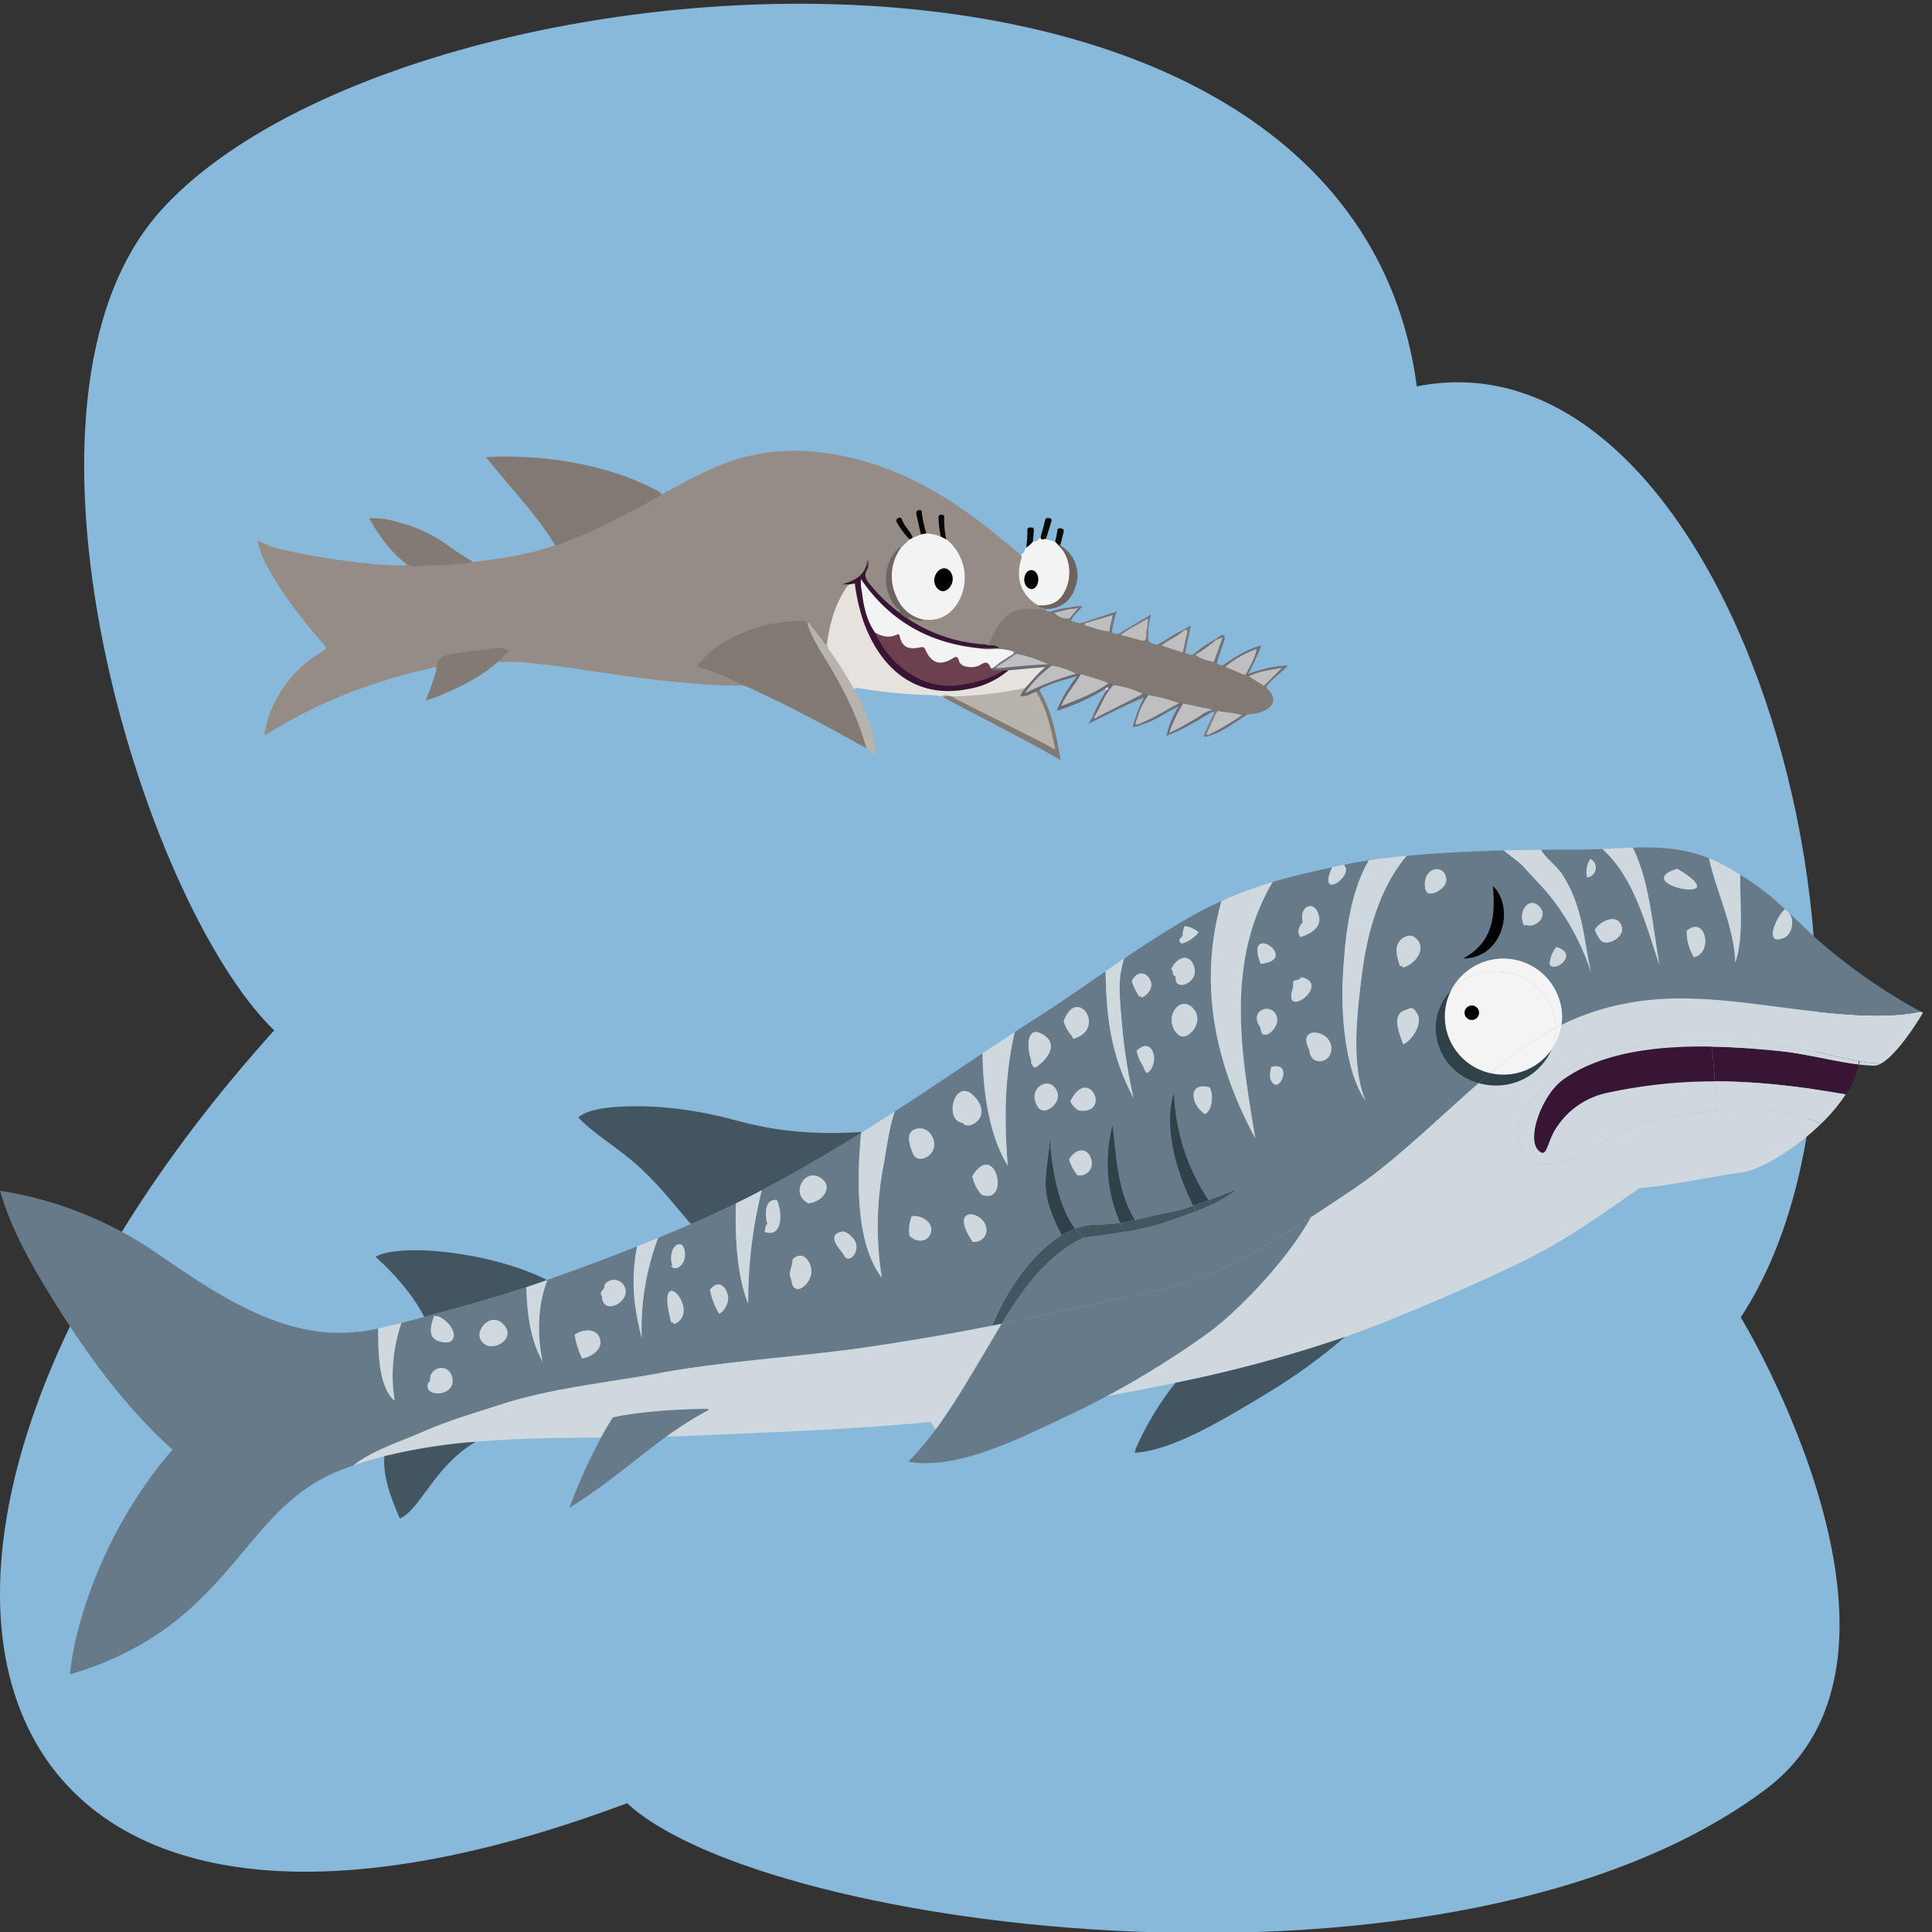 <svg xmlns="http://www.w3.org/2000/svg" width="600" height="600" viewBox="0 0 600 600">
  <rect x="0" y="0" width="600" height="600" fill="#333333" stroke="none"/>
  <title>character-wendel-and-sally-full</title>
  <g id="Background">
    <path d="M440,120C418.669-40.85,123.956-16.866,49.949,65.385-3.475,124.759,43.955,280,85.145,320-59.018,480-18.568,640,194.742,560c43.211,40,257.508,67.699,353.56-4.277,55.878-41.872-7.686-146.622-7.686-146.622C600,318.516,540,100,440,120Z" fill="#89b9da"/>
    <g>
      <path d="M509.255,368.939c-12.498,8.562-22.384,15.992-36.327,22.779-13.686,6.665-27.741,12.698-42.178,18.554-4.315,1.752-8.676,3.383-13.069,4.924a417.903,417.903,0,0,1-52.614,14.24c-7.106,1.497-14.235,2.861-21.364,4.148a285.394,285.394,0,0,0,31.407-19.574c7.308-5.212,23.605-20.949,31.99-36.01,4.035-2.617,8.474-5.556,13.428-8.894,12.856-8.661,26.654-22.358,38.67-32.738a19.423,19.423,0,0,0,5.302.732,18.689,18.689,0,0,0,17.284-11.002,17.739,17.739,0,0,0,3.15-7.841,78.557,78.557,0,0,1,20.915-6.809c14.941-2.795,30.633-.81,45.395,1.109,16.824,2.185,33.021,4.203,45.238,1.586.235.133.482.255.717.388,0,0-7.319,12.521-12.924,15.693a35.385,35.385,0,0,1-6.86-.643c-.045-.033-.078-.044-.101-.022-6.456-1.131-13.932-3.383-20.467-4.092-16.813-1.841-26.34-4.747-57.164,1.198-11.063,2.14-34.523,18.077-27.181,30.188,3.363,5.545,7.947,5.811,14.874,3.139,8.261-3.205,16.679-10.136,24.603-11.855a164.241,164.241,0,0,1,21.061-3.161v-.011c11.265-.887,23.706-.399,32.427,4.114-8.395,8.129-18.987,14.251-24.312,14.983C530.809,365.479,520.049,368.074,509.255,368.939Z" fill="#cfd8dd"/>
      <path d="M577.415,329.58a35.385,35.385,0,0,0,6.86.643,4.533,4.533,0,0,1-2.399.732c-1.547-.055-3.094-.189-4.629-.366.078-.333.135-.665.179-.998Z" fill="#cfd8dd"/>
      <path d="M481.244,299.381c1.188,3.05,9.483-3.005,2.096-5.279A10.007,10.007,0,0,0,481.244,299.381Zm15.86-7.375.022-.022c1.58,2.152,7.992-.843,6.355-4.691-1.569-3.693-6.647-1.098-8.171,1.42A9.174,9.174,0,0,0,497.104,292.006Zm-4.203-19.519a3.047,3.047,0,0,0,1.02-5.734A7.196,7.196,0,0,0,492.901,272.487ZM473.342,287.415l.605-.166c2.881,1.042,6.86-2.562,4.315-5.501C474.956,277.955,471.067,283.156,473.342,287.415ZM322.753,344.363l.157-.133c1.457,2.163,7.106-1.664,5.279-5.49C325.701,333.528,318.158,338.485,322.753,344.363Zm12.251.488c10.39,1.475,3.082-14.362-2.612-2.784a7.077,7.077,0,0,0,2.085,2.429c-.022.078-.045.166-.067.255C334.612,344.784,334.814,344.818,335.005,344.851Zm-.448,20.062a3.706,3.706,0,0,0,4.405-4.547c-.964-4.214-4.809-3.926-6.949-.288A14.45,14.45,0,0,0,334.556,364.913Zm101.226-40.612c2.578-1.02,6.187-6.344,4.383-9.405-1.547-2.606-1.939-1.874-4.248-.976C431.87,315.528,435.165,322.293,435.782,324.301ZM223.333,407.954c1.401-.41,3.116-3.305,2.735-5.445-.628-3.449-3.206-5.013-5.582-1.963A22.655,22.655,0,0,0,223.333,407.954ZM208.369,393.127c1.468,1.985,4.383-.444,4.371-3.371-.022-6.299-5.84-2.928-3.923,3.327Zm.112,17.622.471-.122c.045.189.168.366.538.532C218.333,407.289,202.978,390.387,208.481,410.749Zm-73.652-2.118c-.953,2.828-2.118,6.455,1.132,7.774,1.042.41,3.43.898,4.383-.144,2.264-2.451-2.488-7.475-4.898-7.541a.325.325,0,0,0,.022.111Zm147.607-24.975c1.625,2.074,5.38,2.429,6.546-.532,1.345-3.405-3.049-6.011-5.84-5.357A11.37,11.37,0,0,0,282.436,383.656Zm-31.171-9.881.078-.155c4.158-.311,8.104-5.534,2.869-8.151C249.583,363.15,245.29,371.09,251.265,373.774ZM304.842,371.024c9.113,3.338,4.327-17.323-2.881-5.778a12.489,12.489,0,0,0,2.757,5.645c0,.033-.011.055-.011.089A.637.637,0,0,0,304.842,371.024Zm-3.038,14.539a3.67,3.67,0,0,0,4.416-4.558c-1.154-5.068-11.534-6.554-4.371,4.314Zm-18.124-26.971.022-.011c1.48,2.95,6.961.433,6.4-3.726-.303-2.307-2.107-4.58-4.629-4.403C280.878,350.773,282.245,355.331,283.68,358.592ZM151.418,417.936c3.99.932,8.72-3.238,4.573-6.998C151.743,407.067,145.343,415.163,151.418,417.936Zm29.344,3.904c2.466-.2,6.154-2.562,5.683-5.467-.673-4.081-5.414-3.715-7.969-1.83A27.762,27.762,0,0,0,180.762,421.839ZM442.697,276.369l.101-.022c.46,2.795,6.389-.089,6.344-3.028C449.053,267.851,441.162,269.16,442.697,276.369ZM353.891,309.573l.404-.255a2.954,2.954,0,0,0,.381.499c6.759-3.704-.224-11.367-3.183-5.09A19.383,19.383,0,0,0,353.891,309.573ZM526.034,297.241c1.48-.2,3.094-1.453,3.475-3.97.516-3.493-1.76-7.453-5.672-4.225a14.617,14.617,0,0,0,2.186,8.107ZM376.353,374.107a35.766,35.766,0,0,0,7.88-4.869s-4.17,1.73-8.877,3.493a63.647,63.647,0,0,1-10.738-33.437s-5.335,12.233,5.907,35.178a52.006,52.006,0,0,1-6.31,1.841c-4.775.887-8.261,1.841-11.724,2.584-4.809-7.863-5.672-16.724-6.927-29.622a46.027,46.027,0,0,0,2.264,30.487,55.269,55.269,0,0,1-7.443.555,18.743,18.743,0,0,0-6.512,1.286c-2.78-3.682-6.815-11.867-7.925-29.001.258,4.835-1.704,11.379-1.11,17.201.493,4.835,2.769,9.637,4.887,13.841-9.583,5.789-17.575,18.044-21.509,28.036-11.792,2.329-25.208,4.724-40.542,6.92-18.573,2.662-43.938,4.303-62.219,7.719-16.746,3.127-33.805,4.658-50.002,9.892-8.25,2.673-16.443,5.046-24.412,8.573-6.254,2.773-15.535,5.678-21.274,10.325-1.569.543-3.127,1.131-4.663,1.741-30.577,12.244-33.032,48.243-83.37,63.148,1.031-12.532,8.866-43.185,31.844-69.802-14.157-12.643-25.713-28.58-34.321-42.11C11.971,396.631,3.564,382.78.056,369.804a118.108,118.108,0,0,1,48.881,19.552c16.398,11.135,38.266,27.016,61.805,24.243.863.122,3.318-.288,6.725-1.042-.022,7.186.022,18.033,5.089,22.469a50.398,50.398,0,0,1,2.107-24.188c2.242-.566,4.629-1.187,7.084-1.841,11.814-3.161,25.074-7.053,29.994-8.695.572-.189,1.143-.388,1.726-.577.213,8.018,1.154,16.17,5.021,23.101-1.693-7.918-1.614-17.456,1.491-25.275a.538.538,0,0,1,.034-.078c9.023-3.15,18.595-6.732,27.854-10.414-2.197,11.489-.762,19.563,1.423,28.591a80.717,80.717,0,0,1,5.078-31.208c3.497-1.442,6.916-2.872,10.211-4.303,1.468-.632,2.914-1.264,4.327-1.896q4.809-2.129,9.684-4.547c-.471,10.48.482,23.434,3.766,31.108a142.76,142.76,0,0,1,4.214-35.156c10.536-5.534,21.039-11.7,30.846-17.811-1.356,14.728-1.659,34.435,6.434,44.927a100.882,100.882,0,0,1,.527-34.857c1.02-5.479,1.648-11.079,3.374-16.38.034-.1.067-.2.101-.311,9.225-5.967,18.214-12.066,27.282-18.11.135,11.933,2.051,25.585,7.812,34.879-1.143-14.584-.964-27.681,2.174-41.477q3.127-2.046,6.31-4.07c7.443-4.736,14.661-9.793,21.924-14.794.224,14.373,1.625,26.106,8.676,39.337a169.917,169.917,0,0,1-3.699-24.01c-.37-4.602-.93-9.482-.404-14.118a34.225,34.225,0,0,1,1.177-5.146c6.344-4.303,12.778-8.495,19.447-12.332,3.699-2.129,7.274-3.948,10.794-5.556-7.196,25.63-2.163,50.217,10.514,73.728-4.584-27.093-9.236-54.719,5.335-79.606,5.907-1.774,11.982-3.194,18.528-4.591-4.865,10.569,7.028,2.828,3.654-.765l1.076-.233q3.11-.649,6.647-1.176c-6.232,10.713-7.443,24.975-8.081,36.642-.572,10.78.65,28.824,7.05,38.04-4.629-11.09-2.578-27.459-1.132-39.16,1.524-12.388,5.403-27.005,13.899-36.919,9.651-.909,20.232-1.408,30.163-1.664,2.298,1.874,4.842,3.516,6.905,5.867,2.432,2.773,5.122,5.357,7.42,8.207a76.656,76.656,0,0,1,12.8,23.789c-1.513-6.543-2.074-13.22-4.102-19.763A40.613,40.613,0,0,0,484.965,271.245c-1.704-2.484-4.909-4.669-6.378-7.331,3.531-.033,6.871-.044,9.931-.033,3.172.011,6.198-.1,9.124-.222,10.11,9.127,13.484,23.811,17.766,36.099-2.275-12.111-2.948-25.607-8.339-36.52,8.16-.255,15.692.078,23.662,3.294,2.443,10.857,7.779,21.182,8.182,32.361,2.645-7.697,1.446-17.933,1.491-27.249a79.733,79.733,0,0,1,13.955,10.724c-2.668,2.163-6.86,11.623-.28,8.85,2.578-1.098,3.363-5.867,1.423-7.663l.067-.078c2.242,2.085,4.809,4.547,8.014,7.564a175.292,175.292,0,0,0,32.897,23.101c-12.217,2.617-28.414.599-45.238-1.586-14.762-1.919-30.454-3.904-45.395-1.109a78.557,78.557,0,0,0-20.915,6.809,17.111,17.111,0,0,0,.179-2.529,18.249,18.249,0,0,0-34.366-8.329,17.211,17.211,0,0,0-4.921,11.989,17.851,17.851,0,0,0,13.372,16.979c-12.016,10.38-25.814,24.077-38.67,32.738-4.954,3.338-9.393,6.277-13.428,8.894-31.037,20.151-37.717,20.728-61.412,25.74-9.595,2.03-20.971,4.636-34.624,7.375,6.467-10.647,14.112-21.504,25.522-26.794,0,0,6.019-.654,12.52-1.752a79.328,79.328,0,0,0,12.587-2.917c3.06-1.12,6.389-2.196,9.695-3.449C373.058,375.56,374.728,374.872,376.353,374.107Zm-2.186-28.092c1.771-.676,3.038-4.78,1.558-8.295-6.86-1.985-6.098,5.235-1.58,8.229Zm20.355-11.068v.011c2.32,6.366,7.599-5.556.303-3.604A8.473,8.473,0,0,0,394.523,334.947ZM366.086,321.506l.056-.067c2.432,2.118,7.835-3.704,4.809-7.774C366.635,307.865,360.538,316.66,366.086,321.506ZM434.829,300.102l.527-.177a1.11,1.11,0,0,0,.392.499c3.194-.599,7.555-5.578,4.136-8.839-1.547-1.475-2.959-1.176-4.54.011C432.778,293.525,433.787,297.229,434.829,300.102Zm86.027-30.299c-15.569,4.902,19.738,11.6,0,0Zm-66.568,27.903c12.554,0,16.342-15.992,9.303-22.646-.011-.155-.034-.322-.045-.477a.325.325,0,0,0-.022-.233c.011.078.011.155.022.233a1.651,1.651,0,0,0-.045.388.673.673,0,0,1,.09.089C464.431,284.276,463.859,292.56,454.287,297.706ZM406.65,326.142c.269,5.312,7.532,4.159,6.759-1.264C412.658,319.687,402.604,318.412,406.65,326.142Zm-2.836-35.123c3.206-.998,6.669-2.983,5.784-6.621-1.244-5.113-6.355-3.205-4.965,2.163l-.224.055C403.31,288.124,402.772,289.311,403.815,291.019Zm-2.208,15.56c-3.789,10.802,12.128-.876,2.589-3.105-1.726,1.941-2.589-.166-2.589,2.551Zm-10.099,12.61c.078,4.98,5.918.255,5.078-3.183C395.363,310.904,387.349,313.643,391.507,319.188Zm.101-19.874c12.587-1.408-5.425-13.541-.09.055Zm-26.43,3.937c-.807,4.98,7.073,2.163,5.739-2.773-1.289-4.769-5.481-3.283-7.162.433C364.909,302.198,363.508,302.608,365.178,303.251Zm7.061-13.741a8.799,8.799,0,0,0-4.304-1.919,6.183,6.183,0,0,0-.616,3.028c-.773.954-1.726,1.209-.347,2.418A10.137,10.137,0,0,0,372.24,289.511Zm-16.006,43.762c4.17-2.872,1.894-11.889-3.228-6.965a13.154,13.154,0,0,0,2.062,4.891A4.064,4.064,0,0,0,356.234,333.273Zm-22.888-10.669c10.503-3.005,1.211-16.735-3.004-5.49a11.329,11.329,0,0,0,2.556,4.614A4.632,4.632,0,0,0,333.346,322.604ZM321.464,331.587c3.194-2.018,7.521-6.876,2.813-10.059-5.425-3.671-5.548,3.438-4.013,7.73A2.251,2.251,0,0,0,321.464,331.587Zm-22.417,17.134c1.255,2.595,9.303-1.42,3.945-7.763C296.637,333.439,292.759,348.134,299.047,348.721ZM262.059,389.755c1.502,3.36,5.873-1.675,2.937-5.124-.74-.876-2.275-2.373-3.508-2.129C256.107,383.589,261.352,388.302,262.059,389.755ZM245.806,397.518c.549,5.933,6.355,1.164,6.176-2.761-.146-3.183-2.735-6.61-5.829-3.671C246.12,393.903,244.506,394.934,245.806,397.518ZM237.456,382.591c5.929,1.963,5.436-6.687,3.766-9.926-3.889-.377-3.688,4.614-2.892,7.564l-.37.1C237.747,381.072,237.635,381.848,237.456,382.591Zm-50.495,19.918c.135,5.845,7.667,2.54,7.308-1.664a3.585,3.585,0,0,0-6.523-1.819C187.891,400.912,185.772,400.956,186.96,402.509ZM133.159,429.126c-2.5,5.013,8.485,4.88,7.308-1.109-1.031-5.279-7.633-3.316-6.848,1.042Z" fill="#677a89"/>
      <path d="M577.415,329.58l.011.011c-.045.333-.101.665-.179.998-.056-.599-.056-.987.067-1.031A.33.33,0,0,0,577.415,329.58Z" fill="#381534"/>
      <path d="M577.415,329.58a.33.33,0,0,1-.101-.022C577.336,329.535,577.37,329.546,577.415,329.58Z" fill="#cfd8dd"/>
      <path d="M577.246,330.589V330.6a26.707,26.707,0,0,1-4.024,9.26c-15.569-2.728-28.649-4.037-40.665-4.048q-.319-5.39-.942-10.769c7.375.133,14.504.71,20.747,1.331C561.095,327.24,569.12,329.635,577.246,330.589Z" fill="#381534"/>
      <path d="M577.314,329.558c-.123.044-.123.433-.067,1.031-8.126-.954-16.152-3.349-24.883-4.214-6.243-.621-13.372-1.198-20.747-1.331-16.533-.299-34.31,1.641-46.314,10.369-6.355,4.625-11.724,18.82-7.118,22.203,2.567,1.885,2.029-3.449,5.952-8.551a24.836,24.836,0,0,1,14.011-9.46,155.993,155.993,0,0,1,34.411-3.793c.146,2.418.247,4.846.314,7.264l.168,1.885v.011a164.241,164.241,0,0,0-21.061,3.161c-7.925,1.719-16.342,8.65-24.603,11.855-6.927,2.673-11.511,2.407-14.874-3.139-7.342-12.111,16.118-28.047,27.181-30.188,30.824-5.944,40.351-3.039,57.164-1.198C563.381,326.175,570.857,328.426,577.314,329.558Z" fill="#cfd8dd"/>
      <path d="M573.222,339.86a53.956,53.956,0,0,1-7.756,9.216c-8.72-4.514-21.162-5.002-32.427-4.114l-.168-1.885c-.067-2.418-.168-4.846-.314-7.264C544.573,335.823,557.654,337.132,573.222,339.86Z" fill="#cfd8dd"/>
      <path d="M555.502,283.555c1.939,1.797,1.154,6.565-1.423,7.663-6.579,2.773-2.387-6.687.28-8.85.392.355.796.732,1.211,1.109Z" fill="#cfd8dd"/>
      <path d="M540.403,271.644c-.045,9.316,1.154,19.552-1.491,27.249-.404-11.179-5.739-21.504-8.182-32.361a47.057,47.057,0,0,1,5.941,2.895C538.027,270.203,539.26,270.935,540.403,271.644Z" fill="#cfd8dd"/>
      <path d="M532.557,335.812a155.993,155.993,0,0,0-34.411,3.793,24.836,24.836,0,0,0-14.011,9.46c-3.923,5.102-3.385,10.436-5.952,8.551-4.607-3.383.762-17.578,7.118-22.203,12.004-8.728,29.781-10.669,46.314-10.369Q532.238,330.417,532.557,335.812Z" fill="#381534"/>
      <path d="M523.837,289.045c3.912-3.227,6.187.732,5.672,4.225-.381,2.517-1.995,3.771-3.475,3.97l-.011-.089A14.617,14.617,0,0,1,523.837,289.045Z" fill="#cfd8dd"/>
      <path d="M520.856,269.803c19.738,11.6-15.569,4.902,0,0Z" fill="#cfd8dd"/>
      <path d="M507.069,263.238c5.391,10.913,6.064,24.41,8.339,36.52-4.282-12.288-7.656-26.971-17.766-36.099C500.904,263.515,504.031,263.338,507.069,263.238Z" fill="#cfd8dd"/>
      <path d="M497.127,291.984l-.022.022a9.174,9.174,0,0,1-1.793-3.294c1.524-2.517,6.602-5.113,8.171-1.42C505.119,291.141,498.707,294.135,497.127,291.984Z" fill="#cfd8dd"/>
      <path d="M493.921,266.753a3.047,3.047,0,0,1-1.02,5.734A7.196,7.196,0,0,1,493.921,266.753Z" fill="#cfd8dd"/>
      <path d="M490.021,282.213c2.029,6.543,2.589,13.22,4.102,19.763a76.656,76.656,0,0,0-12.8-23.789c-2.298-2.85-4.988-5.434-7.42-8.207-2.062-2.351-4.607-3.992-6.905-5.867,4.001-.1,7.902-.166,11.59-.2,1.468,2.662,4.674,4.846,6.378,7.331A40.613,40.613,0,0,1,490.021,282.213Z" fill="#cfd8dd"/>
      <path d="M485.111,315.728a17.111,17.111,0,0,1-.179,2.529c-.594.288-1.188.588-1.771.898-.123-9.682-8.429-17.489-18.662-17.489a19.064,19.064,0,0,0-13.753,5.734,18.249,18.249,0,0,1,34.366,8.329Z" fill="#f4f4f4"/>
      <path d="M483.161,319.155c.583-.311,1.177-.61,1.771-.898a17.739,17.739,0,0,1-3.15,7.841,16.844,16.844,0,0,0,1.39-6.71A1.62,1.62,0,0,0,483.161,319.155Z" fill="#f4f4f4"/>
      <path d="M483.34,294.102c7.387,2.273-.908,8.329-2.096,5.279A10.007,10.007,0,0,1,483.34,294.102Z" fill="#cfd8dd"/>
      <path d="M483.161,319.155a1.62,1.62,0,0,1,.011.233,16.844,16.844,0,0,1-1.39,6.71,18.326,18.326,0,0,1-18.954,7.198C469.901,327.439,476.29,322.77,483.161,319.155Z" fill="#f4f4f4"/>
      <path d="M483.161,319.155c-6.871,3.615-13.26,8.284-20.333,14.14A18.083,18.083,0,0,1,448.683,315.728a17.708,17.708,0,0,1,2.062-8.329,19.064,19.064,0,0,1,13.753-5.734C474.732,301.666,483.038,309.473,483.161,319.155Zm-23.796-4.647a2.259,2.259,0,1,0-2.264,2.24A2.251,2.251,0,0,0,459.365,314.508Z" fill="#f4f4f4"/>
      <path d="M466.897,333.75a18.224,18.224,0,0,0,14.885-7.652,18.689,18.689,0,0,1-17.284,11.002,19.423,19.423,0,0,1-5.302-.732c.986-.854,1.973-1.686,2.937-2.495.235-.2.471-.388.695-.577A18.223,18.223,0,0,0,466.897,333.75Z" fill="#31414a"/>
      <path d="M473.947,287.248l-.605.166c-2.275-4.259,1.614-9.46,4.921-5.667C480.807,284.686,476.828,288.291,473.947,287.248Z" fill="#cfd8dd"/>
      <path d="M463.59,275.06c7.039,6.654,3.251,22.646-9.303,22.646C463.859,292.56,464.431,284.276,463.59,275.06Z" fill="#010101"/>
      <path d="M462.828,333.295c-.224.189-.46.377-.695.577-.964.81-1.95,1.641-2.937,2.495a17.851,17.851,0,0,1-13.372-16.979,17.211,17.211,0,0,1,4.921-11.989,17.708,17.708,0,0,0-2.062,8.329A18.083,18.083,0,0,0,462.828,333.295Z" fill="#31414a"/>
      <path d="M457.101,312.279a2.235,2.235,0,1,1-2.253,2.229A2.251,2.251,0,0,1,457.101,312.279Z" fill="#010101"/>
      <path d="M442.798,276.347l-.101.022c-1.536-7.209,6.355-8.517,6.445-3.05C449.187,276.258,443.258,279.141,442.798,276.347Z" fill="#cfd8dd"/>
      <path d="M440.164,314.896c1.805,3.061-1.805,8.384-4.383,9.405-.616-2.007-3.912-8.772.135-10.38C438.225,313.022,438.618,312.29,440.164,314.896Z" fill="#cfd8dd"/>
      <path d="M435.356,299.924l-.527.177c-1.042-2.872-2.051-6.577.516-8.506,1.58-1.187,2.993-1.486,4.54-.011,3.419,3.261-.942,8.24-4.136,8.839A1.11,1.11,0,0,1,435.356,299.924Z" fill="#cfd8dd"/>
      <path d="M436.835,265.778c-8.496,9.915-12.374,24.532-13.899,36.919-1.446,11.7-3.497,28.069,1.132,39.16-6.4-9.216-7.622-27.26-7.05-38.04.639-11.667,1.849-25.929,8.081-36.642C428.754,266.62,432.711,266.166,436.835,265.778Z" fill="#cfd8dd"/>
      <path d="M417.377,268.583c3.374,3.593-8.519,11.334-3.654.765C414.922,269.094,416.133,268.838,417.377,268.583Z" fill="#cfd8dd"/>
      <path d="M406.65,326.142c-4.046-7.73,6.008-6.455,6.759-1.264C414.183,330.301,406.919,331.454,406.65,326.142Z" fill="#cfd8dd"/>
      <path d="M404.633,286.561c-1.39-5.368,3.721-7.275,4.965-2.163.885,3.638-2.578,5.623-5.784,6.621-1.042-1.708-.504-2.895.594-4.403Z" fill="#cfd8dd"/>
      <path d="M404.196,303.473c9.539,2.229-6.378,13.907-2.589,3.105V306.024C401.606,303.307,402.47,305.414,404.196,303.473Z" fill="#cfd8dd"/>
      <path d="M391.507,319.188c-4.158-5.545,3.856-8.284,5.078-3.183C397.426,319.443,391.586,324.168,391.507,319.188Z" fill="#cfd8dd"/>
      <path d="M394.825,331.354c7.297-1.952,2.018,9.97-.303,3.604v-.011A8.473,8.473,0,0,1,394.825,331.354Z" fill="#cfd8dd"/>
      <path d="M417.68,415.196a176.714,176.714,0,0,1-24.491,17.7c-10.659,6.377-28.448,17.622-40.833,18.288.101-.41.336-.488.224-.976a92.313,92.313,0,0,1,12.486-20.761v-.011A417.903,417.903,0,0,0,417.68,415.196Z" fill="#435561"/>
      <path d="M343.702,433.584q-6.507,3.493-13.26,6.643c-13.35,6.244-33.222,16.436-48.141,13.73a.365.365,0,0,1,.213-.466c.011,0,.011.011.011.022l-.011.011c.011.011.011-.011.011-.011a90.925,90.925,0,0,0,8.037-9.582c5.571-7.564,10.48-16.036,15.076-23.711,1.749-2.928,3.531-6,5.425-9.105,13.652-2.739,25.029-5.345,34.624-7.375,23.695-5.013,30.375-5.589,61.412-25.74-8.384,15.061-24.681,30.798-31.99,36.01A285.394,285.394,0,0,1,343.702,433.584Z" fill="#677a89"/>
      <path d="M379.346,279.818A127.789,127.789,0,0,1,395.195,273.94c-14.571,24.886-9.92,52.512-5.335,79.606C377.183,330.034,372.15,305.447,379.346,279.818Z" fill="#cfd8dd"/>
      <path d="M391.608,299.314l-.09.055C386.183,285.773,404.196,297.906,391.608,299.314Z" fill="#cfd8dd"/>
      <path d="M384.233,369.238a35.766,35.766,0,0,1-7.88,4.869c-.336-.444-.673-.898-.998-1.375C380.063,370.968,384.233,369.238,384.233,369.238Z" fill="#435561"/>
      <path d="M375.726,337.72c1.48,3.516.213,7.619-1.558,8.295l-.022-.067C369.628,342.955,368.866,335.735,375.726,337.72Z" fill="#cfd8dd"/>
      <path d="M375.356,372.732c.325.477.661.932.998,1.375-1.625.765-3.295,1.453-4.965,2.096-.303-.588-.594-1.164-.863-1.73C372.105,373.93,373.764,373.331,375.356,372.732Z" fill="#435561"/>
      <path d="M375.356,372.732c-1.592.599-3.251,1.198-4.831,1.741-11.242-22.946-5.907-35.178-5.907-35.178A63.647,63.647,0,0,0,375.356,372.732Z" fill="#31414a"/>
      <path d="M366.142,321.439l-.056.067c-5.548-4.846.549-13.641,4.865-7.841C373.977,317.735,368.575,323.558,366.142,321.439Z" fill="#cfd8dd"/>
      <path d="M370.917,300.479c1.334,4.935-6.546,7.752-5.739,2.773-1.67-.643-.269-1.054-1.423-2.34C365.436,297.196,369.628,295.71,370.917,300.479Z" fill="#cfd8dd"/>
      <path d="M352.49,378.898c3.463-.743,6.949-1.697,11.724-2.584a52.006,52.006,0,0,0,6.31-1.841c.269.566.56,1.142.863,1.73-3.307,1.253-6.636,2.329-9.695,3.449a79.328,79.328,0,0,1-12.587,2.917l-.011-.089c-.46-.909-.885-1.819-1.267-2.717C349.441,379.53,350.966,379.242,352.49,378.898Z" fill="#435561"/>
      <path d="M367.319,290.62a6.183,6.183,0,0,1,.616-3.028,8.799,8.799,0,0,1,4.304,1.919,10.137,10.137,0,0,1-5.268,3.527C365.593,291.829,366.546,291.573,367.319,290.62Z" fill="#cfd8dd"/>
      <path d="M355.068,331.199a13.154,13.154,0,0,1-2.062-4.891c5.122-4.924,7.398,4.092,3.228,6.965A4.064,4.064,0,0,1,355.068,331.199Z" fill="#cfd8dd"/>
      <path d="M354.295,309.318l-.404.255a19.383,19.383,0,0,1-2.399-4.846c2.959-6.277,9.942,1.386,3.183,5.09A2.954,2.954,0,0,1,354.295,309.318Z" fill="#cfd8dd"/>
      <path d="M352.49,378.898c-1.524.344-3.049.632-4.663.865a46.027,46.027,0,0,1-2.264-30.487C346.819,362.174,347.682,371.035,352.49,378.898Z" fill="#31414a"/>
      <path d="M349.094,382.48l.011.089c-6.501,1.098-12.52,1.752-12.52,1.752a10.058,10.058,0,0,1-2.712-2.717,18.743,18.743,0,0,1,6.512-1.286,55.269,55.269,0,0,0,7.443-.555C348.208,380.661,348.634,381.571,349.094,382.48Z" fill="#435561"/>
      <path d="M348.332,316.97a169.917,169.917,0,0,0,3.699,24.01c-7.05-13.231-8.451-24.964-8.676-39.337q2.858-1.98,5.75-3.937a34.225,34.225,0,0,0-1.177,5.146C347.401,307.488,347.962,312.368,348.332,316.97Z" fill="#cfd8dd"/>
      <path d="M338.961,360.366a3.706,3.706,0,0,1-4.405,4.547,14.45,14.45,0,0,1-2.544-4.835C334.153,356.44,337.997,356.152,338.961,360.366Z" fill="#cfd8dd"/>
      <path d="M334.478,344.496a7.077,7.077,0,0,1-2.085-2.429c5.694-11.578,13.002,4.259,2.612,2.784C334.825,344.74,334.646,344.618,334.478,344.496Z" fill="#cfd8dd"/>
      <path d="M332.897,321.728a11.329,11.329,0,0,1-2.556-4.614c4.214-11.245,13.506,2.484,3.004,5.49A4.632,4.632,0,0,1,332.897,321.728Z" fill="#cfd8dd"/>
      <path d="M329.725,383.645a25.171,25.171,0,0,1,4.147-2.041,10.058,10.058,0,0,0,2.712,2.717c-11.41,5.29-19.055,16.147-25.522,26.794-.942.189-1.883.377-2.847.566C312.15,401.688,320.142,389.434,329.725,383.645Z" fill="#435561"/>
      <path d="M325.948,352.603c1.11,17.134,5.145,25.319,7.925,29.001a25.171,25.171,0,0,0-4.147,2.041c-2.118-4.203-4.394-9.005-4.887-13.841C324.244,363.982,326.206,357.438,325.948,352.603Z" fill="#31414a"/>
      <path d="M322.91,344.23l-.157.133c-4.596-5.878,2.948-10.835,5.436-5.623C330.017,342.566,324.368,346.392,322.91,344.23Z" fill="#cfd8dd"/>
      <path d="M320.265,329.258c-1.536-4.292-1.412-11.401,4.013-7.73,4.708,3.183.381,8.04-2.813,10.059A2.251,2.251,0,0,1,320.265,329.258Z" fill="#cfd8dd"/>
      <path d="M315.12,320.508c-3.138,13.796-3.318,26.894-2.174,41.477-5.761-9.294-7.678-22.946-7.812-34.879Q310.093,323.796,315.12,320.508Z" fill="#cfd8dd"/>
      <path d="M308.216,411.681c.964-.189,1.905-.377,2.847-.566-1.894,3.105-3.676,6.177-5.425,9.105-4.596,7.674-9.505,16.147-15.076,23.711L288.993,441.58c-1.412.133-2.825.266-4.226.399-23.471,2.129-45.687,2.795-69.662,3.904-2.712.122-5.436.222-8.205.288a106.583,106.583,0,0,1,12.868-8.14.418.418,0,0,0,.191-.477s-17.867,0-29.636,2.662q-1.95,3.061-3.676,6.222c-13.013.089-26.251.222-39.163,1.331a174.862,174.862,0,0,0-28.123,4.48c-3.251.832-6.456,1.774-9.595,2.861,5.739-4.647,15.02-7.552,21.274-10.325,7.969-3.527,16.163-5.9,24.412-8.573,16.197-5.235,33.256-6.765,50.002-9.892,18.281-3.416,43.647-5.057,62.219-7.719C283.008,416.405,296.424,414.01,308.216,411.681Z" fill="#cfd8dd"/>
      <path d="M304.719,370.891a12.489,12.489,0,0,1-2.757-5.645c7.207-11.545,11.993,9.116,2.881,5.778A1.335,1.335,0,0,1,304.719,370.891Z" fill="#cfd8dd"/>
      <path d="M306.221,381.005a3.67,3.67,0,0,1-4.416,4.558l.045-.244C294.687,374.451,305.066,375.937,306.221,381.005Z" fill="#cfd8dd"/>
      <path d="M302.993,340.958c5.358,6.344-2.69,10.358-3.945,7.763C292.759,348.134,296.637,333.439,302.993,340.958Z" fill="#cfd8dd"/>
      <path d="M283.702,358.581l-.022.011c-1.435-3.261-2.802-7.819,1.793-8.14,2.522-.177,4.327,2.096,4.629,4.403C290.663,359.013,285.182,361.531,283.702,358.581Z" fill="#cfd8dd"/>
      <path d="M283.142,377.767c2.791-.654,7.185,1.952,5.84,5.357-1.166,2.961-4.921,2.606-6.546.532A11.37,11.37,0,0,1,283.142,377.767Z" fill="#cfd8dd"/>
      <path d="M277.852,345.217c-.034.111-.067.211-.101.311-1.726,5.301-2.354,10.902-3.374,16.38a100.882,100.882,0,0,0-.527,34.857c-8.093-10.491-7.79-30.199-6.434-44.927.179-.1.359-.211.527-.322q2.152-1.331,4.237-2.662C274.085,347.646,275.968,346.437,277.852,345.217Z" fill="#cfd8dd"/>
      <path d="M228.589,373.697q-4.876,2.412-9.684,4.547c-1.412.632-2.858,1.264-4.327,1.896-7.824-9.105-9.729-11.778-15.849-17.523-5.985-5.634-13.742-9.959-19.122-15.56,4.192-3.992,18.225-3.615,24.166-3.327a124.596,124.596,0,0,1,23.975,4.004c6.411,1.641,18.752,5.201,39.701,3.815-.011.1-.022.189-.034.288-9.808,6.111-20.31,12.277-30.846,17.811Q232.569,371.745,228.589,373.697Z" fill="#435561"/>
      <path d="M264.995,384.632c2.937,3.449-1.435,8.484-2.937,5.124-.706-1.453-5.952-6.166-.572-7.253C262.72,382.258,264.255,383.755,264.995,384.632Z" fill="#cfd8dd"/>
      <path d="M251.343,373.619l-.078.155c-5.974-2.684-1.681-10.624,2.948-8.307C259.447,368.085,255.501,373.308,251.343,373.619Z" fill="#cfd8dd"/>
      <path d="M251.982,394.757c.179,3.926-5.627,8.695-6.176,2.761-1.3-2.584.314-3.615.347-6.432C249.247,388.147,251.836,391.574,251.982,394.757Z" fill="#cfd8dd"/>
      <path d="M238.33,380.229c-.796-2.95-.998-7.941,2.892-7.564,1.67,3.238,2.163,11.889-3.766,9.926.179-.743.291-1.519.504-2.262Z" fill="#cfd8dd"/>
      <path d="M236.57,369.649a142.76,142.76,0,0,0-4.214,35.156c-3.284-7.674-4.237-20.628-3.766-31.108Q232.574,371.75,236.57,369.649Z" fill="#cfd8dd"/>
      <path d="M226.067,402.509c.381,2.14-1.334,5.035-2.735,5.445a22.655,22.655,0,0,1-2.847-7.408C222.862,397.496,225.44,399.06,226.067,402.509Z" fill="#cfd8dd"/>
      <path d="M186.647,446.438q1.732-3.161,3.676-6.222c11.769-2.662,29.636-2.662,29.636-2.662a.418.418,0,0,1-.191.477,106.583,106.583,0,0,0-12.868,8.14h-.011c-9.337,6.776-17.9,14.517-30.073,22.103A176.231,176.231,0,0,1,186.647,446.438Z" fill="#677a89"/>
      <path d="M212.74,389.755c.011,2.928-2.903,5.357-4.371,3.371l.448-.044C206.901,386.827,212.718,383.456,212.74,389.755Z" fill="#cfd8dd"/>
      <path d="M208.952,410.627l-.471.122c-5.503-20.362,9.852-3.46,1.009.41C209.12,410.993,208.997,410.816,208.952,410.627Z" fill="#cfd8dd"/>
      <path d="M204.368,384.443A80.717,80.717,0,0,0,199.29,415.651c-2.186-9.027-3.62-17.101-1.423-28.591C200.052,386.195,202.227,385.319,204.368,384.443Z" fill="#cfd8dd"/>
      <path d="M194.268,400.846c.359,4.203-7.174,7.508-7.308,1.664-1.188-1.553.93-1.597.785-3.482A3.585,3.585,0,0,1,194.268,400.846Z" fill="#cfd8dd"/>
      <path d="M186.445,416.372c.471,2.906-3.217,5.268-5.683,5.467a27.762,27.762,0,0,1-2.287-7.297C181.031,412.657,185.772,412.291,186.445,416.372Z" fill="#cfd8dd"/>
      <path d="M169.901,397.518c.022.011.056.022.078.033-3.105,7.819-3.183,17.356-1.491,25.275-3.867-6.931-4.809-15.083-5.021-23.101Q166.628,398.661,169.901,397.518Z" fill="#cfd8dd"/>
      <path d="M163.467,399.725c-.583.189-1.154.388-1.726.577-4.921,1.641-18.18,5.534-29.994,8.695v-.011c-3.407-6.754-9.617-13.852-15.177-18.676,7.824-4.414,36.025-1.519,53.331,7.209Q166.622,398.666,163.467,399.725Z" fill="#435561"/>
      <path d="M155.991,410.938c4.147,3.76-.583,7.93-4.573,6.998C145.343,415.163,151.743,407.067,155.991,410.938Z" fill="#cfd8dd"/>
      <path d="M147.483,447.768l.011.155c-12.419,7.32-16.925,20.772-23.314,23.689-2.634-6.166-5.279-12.665-4.82-19.364A174.862,174.862,0,0,1,147.483,447.768Z" fill="#435561"/>
      <path d="M135.468,408.831a.325.325,0,0,1-.022-.111c2.41.067,7.162,5.09,4.898,7.541-.953,1.042-3.34.555-4.383.144-3.251-1.32-2.085-4.946-1.132-7.774Z" fill="#cfd8dd"/>
      <path d="M133.618,429.059c-.785-4.358,5.817-6.321,6.848-1.042,1.177,5.989-9.808,6.122-7.308,1.109Z" fill="#cfd8dd"/>
      <path d="M124.663,410.838a50.398,50.398,0,0,0-2.107,24.188c-5.066-4.436-5.111-15.282-5.089-22.469C119.551,412.102,122.006,411.514,124.663,410.838Z" fill="#cfd8dd"/>
    </g>
    <g>
      <path d="M146.873,174.527c8.62-1.088,17.235-2.207,25.508-5.214a9.425,9.425,0,0,1,3.298-1.484c9.498-3.67,18.481-8.53,27.491-13.331a4.865,4.865,0,0,1,2.387-.941c6.274-3.442,12.512-6.952,19.177-9.517,13.231-5.091,26.616-5.027,40.182-1.721,15.761,3.841,29.56,11.858,42.372,22.047,3.263,2.595,6.478,5.256,9.715,7.886.778.468.698,1.199.474,1.923a15.131,15.131,0,0,0-.327,5.632c.224,3.093,1.97,5.25,4.235,7,.368.285.833.423,1.129.818.022.415.259.526.621.599.597.122,1.273.169,1.508.959q.015.131.019.262c-1.326.608-2.718.229-4.036.121-5.789-.474-9.443,2.536-11.834,7.797-.299.658-.628,1.302-.902,1.972a1.725,1.725,0,0,1-1.545,1.246c-6.576-.039-12.741-1.941-18.705-4.715-1.464-.681-2.875-1.493-4.293-2.281-.653-.363-1.356-.684-1.639-1.509.455-1.192,1.252-.497,1.868-.306a5.103,5.103,0,0,0,3.358.325c2.199-.243,4.4-.158,6.483-1.392,3.764-2.231,6.033-7.703,5.685-12.287a14.312,14.312,0,0,0-4.696-9.811,3.136,3.136,0,0,1-.871-1.113c-.714-2.179-.719-4.491-1.025-7.137a3.514,3.514,0,0,0-.439,2.81c.074,1.185.653,2.343.172,3.56a10.171,10.171,0,0,1-4.546-.85c-1.124-1.285-1.201-2.968-1.516-4.56a4.529,4.529,0,0,0-.853-2.401c-.435,2.664,1.088,4.735.798,7.028a4.003,4.003,0,0,1-2.485,1.306,22.625,22.625,0,0,1-3.325-4.604c-.262-.425-.377-1.501-1.094-.981-.562.408.14,1.074.408,1.57.83,1.538,2.248,2.614,2.969,4.243a6.841,6.841,0,0,1-2.755,2.867,8.666,8.666,0,0,0-3.57,5.175c-1.337,4.833-.664,9.249,2.662,13.046.409.467,1.188.902.586,1.788-.706.187-1.205-.257-1.709-.653a52.052,52.052,0,0,1-8.882-9.105c-1.165-1.499-.396-2.708.148-4.025a9.217,9.217,0,0,0,.463-2.211c-.028.227-.139.798-.205,1.38-1.24,3.742-3.906,5.263-7.728,5.437.938-.001,1.636-.349,2.26.17a.664.664,0,0,1-.091.681c-3.465,4.693-5.187,10.151-6.198,15.924a11.939,11.939,0,0,1-.291,1.244c-.763,1.671-.908,1.71-1.956.306-1.233-1.652-2.549-3.23-3.79-4.874a2.226,2.226,0,0,0-1.166-.99c-2.507-.858-5.012-.248-7.495.075a43.841,43.841,0,0,0-20.188,7.735,27.903,27.903,0,0,0-5.483,5.229,100.975,100.975,0,0,1,12.279,4.874c.635.29,1.507.341,1.595,1.376a159.953,159.953,0,0,1-18.189-.859c-7.764-.665-15.496-1.672-23.215-2.781-7.604-1.093-15.186-2.37-22.828-3.133a64.531,64.531,0,0,0-12.352-.513c.039-1.218,1.108-1.605,1.722-2.343.722-.867.525-1.21-.446-1.402-1.961-.387-3.893.12-5.815.314-3.65.369-7.276.996-10.894,1.663-1.491.275-2.446.839-2.658,2.534-.067.538-.044,1.282-.83,1.406-.464-1.234-1.327-.367-1.862-.25a166.651,166.651,0,0,0-21.891,6.358,149.09,149.09,0,0,0-28.458,13.808c-.336.212-.693.388-1.24.692a26.507,26.507,0,0,1,2.377-8.491,37.694,37.694,0,0,1,15.698-17.675c1.248-.719,1.232-1.084.307-2.157C94.139,192.704,88.005,185.107,83.26,176.382A27.818,27.818,0,0,1,80,167.834a35.513,35.513,0,0,0,8.862,3.094,218.624,218.624,0,0,0,24.315,3.926,92.496,92.496,0,0,0,11.339.732c.577-.006,1.281.348,1.724-.402a1.177,1.177,0,0,1,.659-.168c5.833.526,11.626-.101,17.419-.701A23.174,23.174,0,0,1,146.873,174.527Z" fill="#958d85"/>
      <path d="M306.254,200.145c.812.09,1.003-.519,1.29-1.157,1.311-2.91,2.603-5.824,5.211-7.79a8.98,8.98,0,0,1,5.739-2.078c2.058.053,4.132-.235,6.167.325a2.605,2.605,0,0,0,1.645.501c.355.413.859.006,1.246.255a12.608,12.608,0,0,0,4.577,1.733c.316.176.181.628.451.832,1.335.41,2.642,1.115,4.083.457a1.901,1.901,0,0,1,.6.363,34.846,34.846,0,0,0,7.253,2.221,2.645,2.645,0,0,1,.781.636l1.39.463c.519.236,1.02-.011,1.529-.063a47.191,47.191,0,0,1,5.177,1.257c1.896.458,1.895.471,2.144-1.491a1.692,1.692,0,0,1,.505-1.299c.612-.102.346.519.551.752.012.181.037.363.035.544-.043,3.015-.044,3.015,2.826,3.609.499.224,1.003-.188,1.503.01,2.161.631,4.327,1.242,6.464,1.962a3.094,3.094,0,0,1,.634.493c.88.429,1.741,1.023,2.748.359a1.676,1.676,0,0,1,.673.217c1.688.829,3.495,1.303,5.238,1.962.389.189.833.206,1.214.424.309.939,1.113.852,1.81.985.306.091.627.068.936.138,2.151.585,4.089,1.809,6.255,2.349.363.163.623.495.977.675a51.27,51.27,0,0,1,4.675,2.808,1.884,1.884,0,0,1,.641.714c.142.577.635.846.98,1.242,1.886,2.168,1.622,4.162-.764,5.721a9.728,9.728,0,0,1-4.58,1.421,5.25,5.25,0,0,0-1.831.406c-.565-.06-1.084.326-1.658.2-2.538-.085-4.992-1.066-7.564-.782-.678-.059-.927-1.17-1.776-.811-2.882-.593-5.806-.942-8.656-1.713a10.054,10.054,0,0,1-1.077-.213q-4.674-1.29-9.359-2.535a8.46,8.46,0,0,0-2.172-.608,73.713,73.713,0,0,0-9.043-2.523,8.853,8.853,0,0,0-1.637-.64c-2.847-.908-5.684-1.847-8.561-2.64a6.834,6.834,0,0,1-1.298-.264,70.527,70.527,0,0,0-7.481-2.522c-.418-.144-.839-.277-1.252-.439a100.843,100.843,0,0,0-9.857-3.211c-.442-.135-.781-.506-1.242-.599-2.763-1.083-5.64-.576-8.471-.716-.745-.037-1.774.369-2.048-.936,1.974-.92,3.925-.096,5.701-.149-.413-.253-1.122-.085-1.793-.162C307.217,200.773,306.463,201.115,306.254,200.145Z" fill="#817a73"/>
      <path d="M231.083,212.926A83.86,83.86,0,0,0,218.013,207.456c-.49-.16-.986-.297-1.642-.493a29.815,29.815,0,0,1,8.992-7.831,45.744,45.744,0,0,1,18.764-6.046c1.659-.17,3.307-.226,4.963-.314a1.702,1.702,0,0,1,1.633.757,1.351,1.351,0,0,1,.471.525c2.876,7.032,7.456,13.003,10.858,19.71a92.044,92.044,0,0,1,6.899,16.718c.173.618.549,1.25.085,1.91-3.74-2.071-7.464-4.174-11.222-6.208q-12.387-6.703-25.121-12.633C232.17,213.31,231.62,213.133,231.083,212.926Z" fill="#817a73"/>
      <path d="M205.557,153.557c-3.986,2.552-8.238,4.556-12.397,6.744a161.72,161.72,0,0,1-18.626,8.453,4.783,4.783,0,0,1-2.153.559c-3.995-6.675-9.007-12.475-13.959-18.327-2.447-2.891-4.873-5.801-7.549-8.989a90.779,90.779,0,0,1,10.957-.086,109.467,109.467,0,0,1,29.476,5.058,82.015,82.015,0,0,1,12.464,5.238A3.524,3.524,0,0,1,205.557,153.557Z" fill="#817a73"/>
      <path d="M256.922,199.368c.818-5.841,2.376-11.395,5.557-16.331a5.3,5.3,0,0,1,1.408-1.56c1.508-1.019,1.887-.878,2.197,1.026a49.657,49.657,0,0,0,4.914,15.901c4.24,7.825,10.024,13.671,18.712,15.284,7.903,1.467,15.243-.457,22.061-4.83.49-.314.942-.695,1.459-.967,2.712-.941,5.572-.393,8.325-.936a2.887,2.887,0,0,1,.856-.027c.818.088,1.982-.739,2.379.216.448,1.078-.89,1.526-1.52,2.085a22.839,22.839,0,0,0-3.647,3.831,2.623,2.623,0,0,1-1.374,1.045,95.404,95.404,0,0,1-22.312,2.618,2.765,2.765,0,0,1-.569-.086,10.879,10.879,0,0,0-3.215-.393,9.896,9.896,0,0,0-2.874-.371,158.663,158.663,0,0,1-22.265-2.104c-.6-.095-1.252-.326-1.772.272-.524.155-.717-.28-.904-.627a122.206,122.206,0,0,0-6.937-10.998A3.205,3.205,0,0,1,256.922,199.368Z" fill="#e7e2de"/>
      <path d="M146.873,174.527c-1.399.591-2.908.411-4.353.592a81.249,81.249,0,0,1-8.881.497c-2.151.032-4.296.571-6.44-.065-.326-.097-.639-.243-.959-.366-4.835-3.752-8.465-8.593-11.608-14.245a26.069,26.069,0,0,1,9.039,1.252,43.895,43.895,0,0,1,15.334,7.12C141.537,171.188,144.245,172.797,146.873,174.527Z" fill="#827b73"/>
      <path d="M322.526,188.005c-5.071-2.684-7.185-7.986-5.524-13.886.179-.635.52-1.243-0-1.867,1.117-.245,1.103-1.477,1.689-2.186.543-.808.953-1.786,2.085-1.842a2.938,2.938,0,0,0,2.376-1.467,4.296,4.296,0,0,1,1.663.689l2.845.779a1.803,1.803,0,0,1,1.424,1.117c4.236,4.871,4.638,10.642,1.108,15.906A6.345,6.345,0,0,1,322.526,188.005Z" fill="#f3f3f3"/>
      <path d="M135.577,207.81c.012-3.859,2.479-4.38,5.373-4.826,4.324-.667,8.666-1.156,12.995-1.761a11.716,11.716,0,0,1,3.21.419c.81.107.665.648.189,1.129q-1.421,1.436-2.845,2.868c-5.231,4.634-11.314,7.622-17.577,10.254-1.431.601-2.911,1.07-4.823,1.764A78.37,78.37,0,0,0,135.577,207.81Z" fill="#827b73"/>
      <path d="M256.922,199.368a4.076,4.076,0,0,0,.773,2.711c2.727,3.835,5.202,7.852,7.548,11.96a60.98,60.98,0,0,1,6.349,16.042c.291,1.374-.014,2.787.76,4.378a9.847,9.847,0,0,1-3.316-2.068c-2.306-8.831-6.303-16.816-10.805-24.562-2.583-4.445-5.615-8.623-7.33-13.598-.078-.227-.119-.469-.178-.703.632-.37.745.289.99.601,1.42,1.812,2.882,3.594,4.199,5.488C256.635,200.658,256.622,199.579,256.922,199.368Z" fill="#b9b3ae"/>
      <path d="M295.269,216.211q.158.033.317.054c4.46,1.625,8.567,4.092,12.855,6.126,6.175,2.928,12.28,6.019,18.475,9.457a27.034,27.034,0,0,0-1.105-5.498,33.261,33.261,0,0,0-3.616-9.839,2.504,2.504,0,0,1-.49-1.713c.266-.452.584-.739,1.101-.393,3.989,6.503,5.181,13.964,6.61,21.664-12.135-6.941-24.39-13.093-36.522-19.509C293.566,215.527,294.462,216.208,295.269,216.211Z" fill="#827b73"/>
      <path d="M322.806,214.405l-1.041.426c-.909,1.264-2.297,1.469-3.612,1.793-.547.135-1.245.158-1.514-.495-.218-.529.225-1.014.502-1.472.294-.486.819-.643,1.204-.998,2.104-2.131,3.903-4.607,6.351-6.509l-11.496,1.032a3.441,3.441,0,0,1-1.427.48,24.202,24.202,0,0,1-2.667.007,1.507,1.507,0,0,1-1.495-.913c.091-.843.73-.75,1.265-.835a2.129,2.129,0,0,0,1.772.068c3.997-.713,8.052-.696,12.069-1.152a6.076,6.076,0,0,1,2.844.483c.388.059.831-.051,1.094.397.088.876-.652,1.063-1.112,1.438a36.223,36.223,0,0,0-6.038,6.092,94.991,94.991,0,0,1,12.509-4.92,2.642,2.642,0,0,1,2.169-.077l1.518.073c.316.786-.255,1.25-.589,1.789-1.511,2.446-3.368,4.64-4.752,7.371a66.36,66.36,0,0,0,12.051-5.576c.56-.357,1.093-.922,1.863-.686.532.061,1.238-.252,1.351.71a.605.605,0,0,1-.041.68c-2.048,2.355-3.209,5.287-4.655,8.034a2.842,2.842,0,0,1-1.173,1.291c-.282-.028-.514-.098-.354-.488a49.798,49.798,0,0,1,4.179-7.999c.144-.451-.009-.583-.419-.442A67.568,67.568,0,0,1,328.209,220.746c1.482-4.082,3.746-7.305,6.263-10.821-3.672,1.223-7.104,1.921-10.288,3.47C323.686,213.637,323.072,213.774,322.806,214.405Z" fill="#6a6a73"/>
      <path d="M322.526,188.005c4.444.224,7.021-1.413,8.664-5.504,1.711-4.261.882-9.597-1.946-12.535-.19-.197-.536-.259-.508-.649.139-.27.289-.518.641-.37.023.492.358.693.7.942a10.655,10.655,0,0,1,3.991,12.13c-1.354,4.628-4.57,7.073-9.425,7.164C324.1,188.461,322.847,189.178,322.526,188.005Z" fill="#6e645d"/>
      <path d="M366.211,218.391l1.224.084c.086,1.337-.918,2.171-1.354,3.268-.641,1.609-1.513,3.11-2.239,5.029,3.248-1.72,6.278-3.226,9.125-5.117a4.753,4.753,0,0,1,3.346-1.18c.272.053.469.164.357.516-4.645,2.611-9.097,5.647-14.433,7.473a30.508,30.508,0,0,1,3.759-9.048c-4.153,1.965-7.579,4.613-11.675,5.661-.363.198-.456-.036-.5-.351a1.677,1.677,0,0,1,.909-.797,99.745,99.745,0,0,0,9.689-5.145A2.202,2.202,0,0,1,366.211,218.391Z" fill="#6d6d76"/>
      <path d="M393.219,213.312a.694.694,0,0,1-.672-.333c.729-2.297,2.893-3.132,4.285-4.905A44.253,44.253,0,0,0,390.112,209.582a4.789,4.789,0,0,1-2.324.461.744.744,0,0,1-.781-.796,3.666,3.666,0,0,1,.892-2.652,40.296,40.296,0,0,0,1.958-4.446,31.484,31.484,0,0,0-6.448,3.363,7.455,7.455,0,0,1-2.871,1.556.766.766,0,0,1-.802-.439c3.701-2.52,7.409-5.024,12.043-6.227a87.882,87.882,0,0,1-4.124,8.906A40.815,40.815,0,0,1,400,206.63C397.691,209.229,395.002,210.764,393.219,213.312Z" fill="#717179"/>
      <path d="M353.906,224.761l.413.318a4.508,4.508,0,0,1-2.55.638,53.967,53.967,0,0,1,3.429-9.083c-6.002,2.502-11.352,5.298-17.163,8.141.608-1.036.987-1.681,1.366-2.327l.294.394c4.65-2.553,9.434-4.816,14.093-7.35a.937.937,0,0,1,1.125.005,1.203,1.203,0,0,1,1.751.374c.254.717-.301,1.116-.593,1.587a27.068,27.068,0,0,0-2.496,5.747C353.357,223.85,353.298,224.361,353.906,224.761Z" fill="#6f6f77"/>
      <path d="M324.815,167.446c-.512-.345-1.562.777-1.663-.689.454-1.629.999-3.238,1.326-4.895.197-1.0.599-1.129,1.406-.959,1.062.225.662.935.485,1.532C325.872,164.113,325.336,165.777,324.815,167.446Z" fill="#0a0a0a"/>
      <path d="M345.297,196.444a.702.702,0,0,1-.71-.359c-.918-1.418.451-2.76.125-4.253-1.986.315-3.806,1.205-5.728,1.674-.641.157-1.283.596-1.94.041l-.38-.324,10.207-3.365A30.821,30.821,0,0,0,345.297,196.444Z" fill="#75757d"/>
      <path d="M320.776,168.224a8.293,8.293,0,0,1-2.085,1.842,34.047,34.047,0,0,0,.36-5.24c-.045-.79.28-1.041,1.007-1.024.684.015,1.107.16,1.024,1.002C320.97,165.942,320.877,167.084,320.776,168.224Z" fill="#0a0a0a"/>
      <path d="M329.377,168.947q-.321.185-.641.37-.538-.546-1.076-1.092a27.931,27.931,0,0,0,.656-3.195c.083-.88.295-1.062,1.138-.947.948.129.982.624.809,1.351C329.983,166.61,329.674,167.776,329.377,168.947Z" fill="#0d0d0d"/>
      <path d="M385.644,222.107c.46-.175.918-.669,1.381-.005-3.595,2.241-6.937,4.984-11.02,6.253-.371.152-.435-.089-.45-.394.612-1.004,1.753-1.068,2.61-1.64,1.839-1.227,3.788-2.262,5.599-3.543A2.288,2.288,0,0,1,385.644,222.107Z" fill="#707078"/>
      <path d="M377.926,205.644c-.341.205-.688.48-.948-.109-.43-1.119.303-1.979.603-2.924.384-1.212.908-2.371,1.312-3.594-.297-.459-.761.045-1.077-.22a.284.284,0,0,1-.155-.259q.01-.165.052-.165c.776-.462,1.718-1.537,2.351-1.053.653.498.054,1.789-.229,2.682C379.232,201.893,378.565,203.764,377.926,205.644Z" fill="#717179"/>
      <path d="M348.099,197.164c-.48-.025-.997.176-1.412-.256.939.038,1.563-.664,2.301-1.101,2.723-1.611,5.449-3.216,8.513-5.024-.326,1.462-.559,2.503-.791,3.544a.822.822,0,0,1-.573-.457c-.105-.55-.14-1.083-.923-.589-1.62,1.021-3.289,1.952-4.947,2.904A8.391,8.391,0,0,1,348.099,197.164Z" fill="#7a7a81"/>
      <path d="M368.054,202.682l-.766-.044c-.324-1.708.416-3.266.612-4.9.071-.594.58-1.271-.248-1.724a.912.912,0,0,1-.337-.314c.728-.435,1.456-.87,2.55-1.524C369.204,197.28,368.629,199.981,368.054,202.682Z" fill="#76767e"/>
      <path d="M367.314,195.7l.447.044a.665.665,0,0,1-.182.667c-2.179,1.555-4.297,3.229-6.852,4.071-.434-.038-.907.137-1.274-.265C362.096,198.755,364.539,196.902,367.314,195.7Z" fill="#75757d"/>
      <path d="M375.648,228.02l.356.335c-.634.506-1.359.41-2.292.505.759-2.377,1.962-4.289,2.805-6.371.171-.422.983-.912.152-1.497l-.435-.418.007-.248c.831-.189 1.0.679,1.481,1.048.053,1.811-1.21,3.064-1.74,4.628C375.76,226.657,375.159,227.235,375.648,228.02Z" fill="#7c7c84"/>
      <path d="M377.712,198.371q.002.152.003.304c.042.12.087.286.018.346-2.015,1.74-3.837,3.805-6.529,4.415l-.402-.396A40.194,40.194,0,0,1,377.712,198.371Z" fill="#72737b"/>
      <path d="M332.581,192.767c-.337-.113-.404-.403-.421-.726-.079-1.291,1.129-1.655,1.62-2.552a2.547,2.547,0,0,1-1.262-.169.888.888,0,0,1-.427-.612,10.973,10.973,0,0,1,4.071-.424C334.912,189.971,333.355,191.035,332.581,192.767Z" fill="#71727a"/>
      <path d="M332.091,188.709l.42.362a5.806,5.806,0,0,1-5.1,1.198c-.402.024-.955.629-1.105-.323A25.594,25.594,0,0,1,332.091,188.709Z" fill="#6f6f77"/>
      <path d="M295.269,216.211c-.779.208-1.654-.313-2.374.349l-.74-.317A3.078,3.078,0,0,1,295.269,216.211Z" fill="#b9b3ae"/>
      <path d="M356.372,193.9l.339.426q-.059.869-.119,1.738l-.303-.75A.975.975,0,0,1,356.372,193.9Z" fill="#686770"/>
      <path d="M343.161,214.008c.289-.309.647-.797,1.009-.44.19.188-.259.665-.59.881Z" fill="#dddee0"/>
      <path d="M279.789,170.128l2.711-2.613c.163-.5.464-.696.949-.485l2.547-1.071a1.484,1.484,0,0,1,1.676-.291,13.912,13.912,0,0,1,4.539,1.014c.835-.383,1.183.365,1.662.808a15.074,15.074,0,0,1,5.687,10.781c.58,7.061-4.182,14.869-11.759,14.184a7.998,7.998,0,0,0-.857.011c-3.216.038-5.566-1.748-7.374-4.299a15.295,15.295,0,0,1-1.687-15.543A4.778,4.778,0,0,1,279.789,170.128Z" fill="#f3f3f3"/>
      <path d="M311.825,208.194l1.375-.012a25.99,25.99,0,0,1-12.765,5.847c-16.881,3.254-27.564-7.404-32.423-21.438a59.686,59.686,0,0,1-2.536-11.358l-1.587.243h-2.393c3.215-1.033,6.326-2.076,7.569-5.894.83.12.419.664.332,1.097-1.373,2.091-.32,3.506,1.019,5.094a51.126,51.126,0,0,0,8.932,8.514A3.847,3.847,0,0,1,281.811,192.04a48.141,48.141,0,0,0,24.444,8.105c.605.503,1.311.211,1.971.275a3.289,3.289,0,0,1,2.135.873h-6.526a2.273,2.273,0,0,1-1.98.335c-11.736-1.725-22.035-6.611-30.399-15.701-1.284-1.396-2.319-3.022-3.681-4.829.736,5.547,1.329,10.777,4.373,15.234,5.07,9.717,12.243,16.114,23.219,16.08a30.753,30.753,0,0,0,11.444-2.341A44.461,44.461,0,0,1,311.825,208.194Z" fill="#381534"/>
      <path d="M281.811,192.04a7.384,7.384,0,0,1-2.465-1.752c.359-.975-.559-1.183-.952-1.616-4.476-4.928-4.279-13.666.472-18.252.232-.224.43-.876.923-.292a14.978,14.978,0,0,0-1.33,15.331,11.574,11.574,0,0,0,8.485,7.008c-1.057.742-2.071.12-3.107-.091C283.168,192.241,282.59,191.426,281.811,192.04Z" fill="#6f655e"/>
      <path d="M287.673,165.668l-1.676.291c-.441-1.947-.898-3.89-1.314-5.842-.149-.699-.366-1.471.678-1.695,1.085-.233.874.628.971,1.228A41.006,41.006,0,0,0,287.673,165.668Z" fill="#070606"/>
      <path d="M283.449,167.03l-.949.485a24.548,24.548,0,0,1-3.756-4.906c-.325-.57-.73-1.135.102-1.671.817-.527,1.119.019,1.366.67C280.977,163.63,282.781,164.947,283.449,167.03Z" fill="#060606"/>
      <path d="M293.874,167.491l-1.662-.808a28.76,28.76,0,0,1-.748-5.406c.005-.63-.159-1.392.849-1.439.992-.047.961.627.923,1.316A27.741,27.741,0,0,0,293.874,167.491Z" fill="#070707"/>
      <path d="M269.395,176.68c-.07-.38.078-.834-.332-1.097q.203-.939.406-1.879C269.708,174.741,269.989,175.745,269.395,176.68Z" fill="#52354b"/>
      <path d="M271.779,196.48c-2.633-3.741-3.572-8.113-4.088-12.619a13.417,13.417,0,0,1-.32-4.015c9.088,13.268,21.478,19.879,36.464,21.447a13.6,13.6,0,0,0,5.094.21,17.527,17.527,0,0,1,5.862.855c.668.631.051,1.004-.317,1.239-1.801,1.144-3.413,2.639-5.441,3.368-.435.227-.776.721-1.355.535-1.039-1.496-2.142-.995-3.503-.397-2.697,1.186-4.941.504-6.765-1.756-.401-.496-.76-.703-1.321-.392-.306.169-.612.338-.923.496-3.119,1.59-5.774.856-7.519-2.294a2.38,2.38,0,0,0-2.744-1.52c-2.54.362-4.725-.188-5.656-3.176-.325-1.042-1.063-.638-1.726-.515C275.41,198.336,273.392,198.295,271.779,196.48Z" fill="#f3f3f3"/>
      <path d="M354.913,215.498c-4.565,2.318-9.125,4.647-13.703,6.937-.457.229-.871.878-1.515.408,2.128-3.201,3.204-7.112,5.927-9.912.104-.051.215-.159.309-.144A28.197,28.197,0,0,1,354.913,215.498Z" fill="#bfbec0"/>
      <path d="M344.272,212.221c-4.473,3.139-9.466,5.042-14.724,7.063,1.604-3.847,4.337-6.592,6.151-9.962C338.537,210.356,341.52,210.901,344.272,212.221Z" fill="#bfbec0"/>
      <path d="M353.906,224.761c-.385.043-.799.469-1.129.16-.379-.356.05-.785.168-1.152a24.687,24.687,0,0,1,3.718-7.897,55.407,55.407,0,0,1,9.548,2.52c-3.675,1.812-7.098,4.16-10.885,5.73C354.848,224.32,354.38,224.547,353.906,224.761Z" fill="#bfbec0"/>
      <path d="M376.242,220.327a.427.427,0,0,1-.007.248,8.53,8.53,0,0,0-3.249,1.577,102.697,102.697,0,0,1-9.896,5.507,47.381,47.381,0,0,1,4.344-9.183Q371.838,219.401,376.242,220.327Z" fill="#bfbec0"/>
      <path d="M334.181,209.25a86.696,86.696,0,0,0-15.864,6.041,34.847,34.847,0,0,1,8.337-8.573A23.22,23.22,0,0,1,334.181,209.25Z" fill="#bfbec0"/>
      <path d="M380.537,207.068a32.774,32.774,0,0,1,9.722-5.524c-.496,2.986-2.108,5.235-3.253,7.703-.4.377-.79.288-1.255.079C384.025,208.547,382.277,207.817,380.537,207.068Z" fill="#bfbec0"/>
      <path d="M375.648,228.02c-.558.156-1.258.504-.701-.676.937-1.983,1.851-3.979,2.775-5.969.203-.201.445-.606.602-.571,2.425.533,4.944.475,7.32,1.304A76.254,76.254,0,0,1,375.648,228.02Z" fill="#bfbec0"/>
      <path d="M325.56,206.32c-5.174.151-10.321.712-15.473,1.182-.21.103-.455.204-.612-.029-.275-.407.031-.712.301-.866,1.974-1.131,3.675-2.769,5.831-3.562A41.283,41.283,0,0,1,325.56,206.32Z" fill="#bfbec0"/>
      <path d="M356.372,193.9q-.042.707-.084,1.414a2.016,2.016,0,0,0-.317,1.384c-.129,2.539-.13,2.549-2.384,1.956-1.833-.482-3.66-.992-5.489-1.49,2.608-1.951,5.528-3.294,8.398-5.066Z" fill="#bebdbf"/>
      <path d="M371.204,203.437a49.805,49.805,0,0,0,6.511-4.762c.576-.206,1.151-.412,1.993-.713-.961,2.667-1.845,5.12-2.73,7.573A14.941,14.941,0,0,1,371.204,203.437Z" fill="#bfbec0"/>
      <path d="M360.727,200.482c2.216-1.795,4.912-2.785,7.034-4.738.591-.137,1.159-.297.91.759-.482,2.04-.924,4.09-1.382,6.135Q364.007,201.559,360.727,200.482Z" fill="#bfbec0"/>
      <path d="M387.788,210.043c3.179-1.563,6.599-2.002,10.338-2.639-2.039,2.038-3.809,3.806-5.579,5.574Q390.168,211.511,387.788,210.043Z" fill="#bebdbf"/>
      <path d="M337.043,193.548l8.475-2.52c-.206,1.802-.917,3.364-.931,5.058-2.596-.095-4.972-1.203-7.449-1.845C336.695,194.125,336.905,193.807,337.043,193.548Z" fill="#bfbec0"/>
      <path d="M327.412,190.269q2.55-.599,5.1-1.198a5.466,5.466,0,0,0,2.435-.349c-1.085,1.292-1.936,2.306-2.787,3.319A5.205,5.205,0,0,1,327.412,190.269Z" fill="#bdbcbf"/>
      <path d="M315.606,203.045c-1.809,1.217-3.624,2.426-5.423,3.662-.256.176-1.199.381-.097.795-.694.579-.968.228-1.055-.538,1.366-1.382,3.099-2.18,4.626-3.302.44-.324,1.312-.337,1.133-1.305Q315.198,202.701,315.606,203.045Z" fill="#7c7d84"/>
      <path d="M318.345,213.659c-.401.849-1.248,1.407-1.452,2.492,1.864.417,3.278-.847,4.872-1.32,3.406,5.369,4.612,11.538,5.957,17.97-2.007-1.083-3.716-2.057-5.466-2.94q-12.593-6.357-25.201-12.681c-.511-.257-.98-.607-1.469-.914A118.434,118.434,0,0,0,318.345,213.659Z" fill="#b9b3ae"/>
      <path d="M320.537,177.064c1.223.161,2.108,1.737,1.893,3.372-.222,1.692-1.177,2.693-2.373,2.488-1.239-.213-2.161-1.812-1.946-3.379C318.333,177.937,319.339,176.907,320.537,177.064Z" fill="#040404"/>
      <path d="M271.779,196.48c2.172,1.202,4.404,1.73,6.752.604.506-.243.733-.12.856.426.907,3.995,3.214,4.166,6.555,3.503.887-.176,1.147.102,1.509.895,1.847,4.038,4.43,4.886,8.123,2.72.98-.575,1.73-1.257,2.252.607.37,1.321,1.654,1.752,2.929,1.872a5.688,5.688,0,0,0,3.841-.705c1.596-1.097,2.498-.68,3.081,1.096,1.21,1.396,2.783.346,4.149.696a34.674,34.674,0,0,1-12.809,4.392,21.567,21.567,0,0,1-12.005-1.078C280.088,208.654,275.06,203.545,271.779,196.48Z" fill="#6c404f"/>
      <path d="M295.886,179.884c-.046,1.937-1.61,3.799-3.13,3.724-1.38-.068-2.619-1.65-2.617-3.342.002-1.964,1.472-3.782,3.061-3.786C294.694,176.477,295.93,178.043,295.886,179.884Z" fill="#020202"/>
    </g>
  </g>
</svg>
